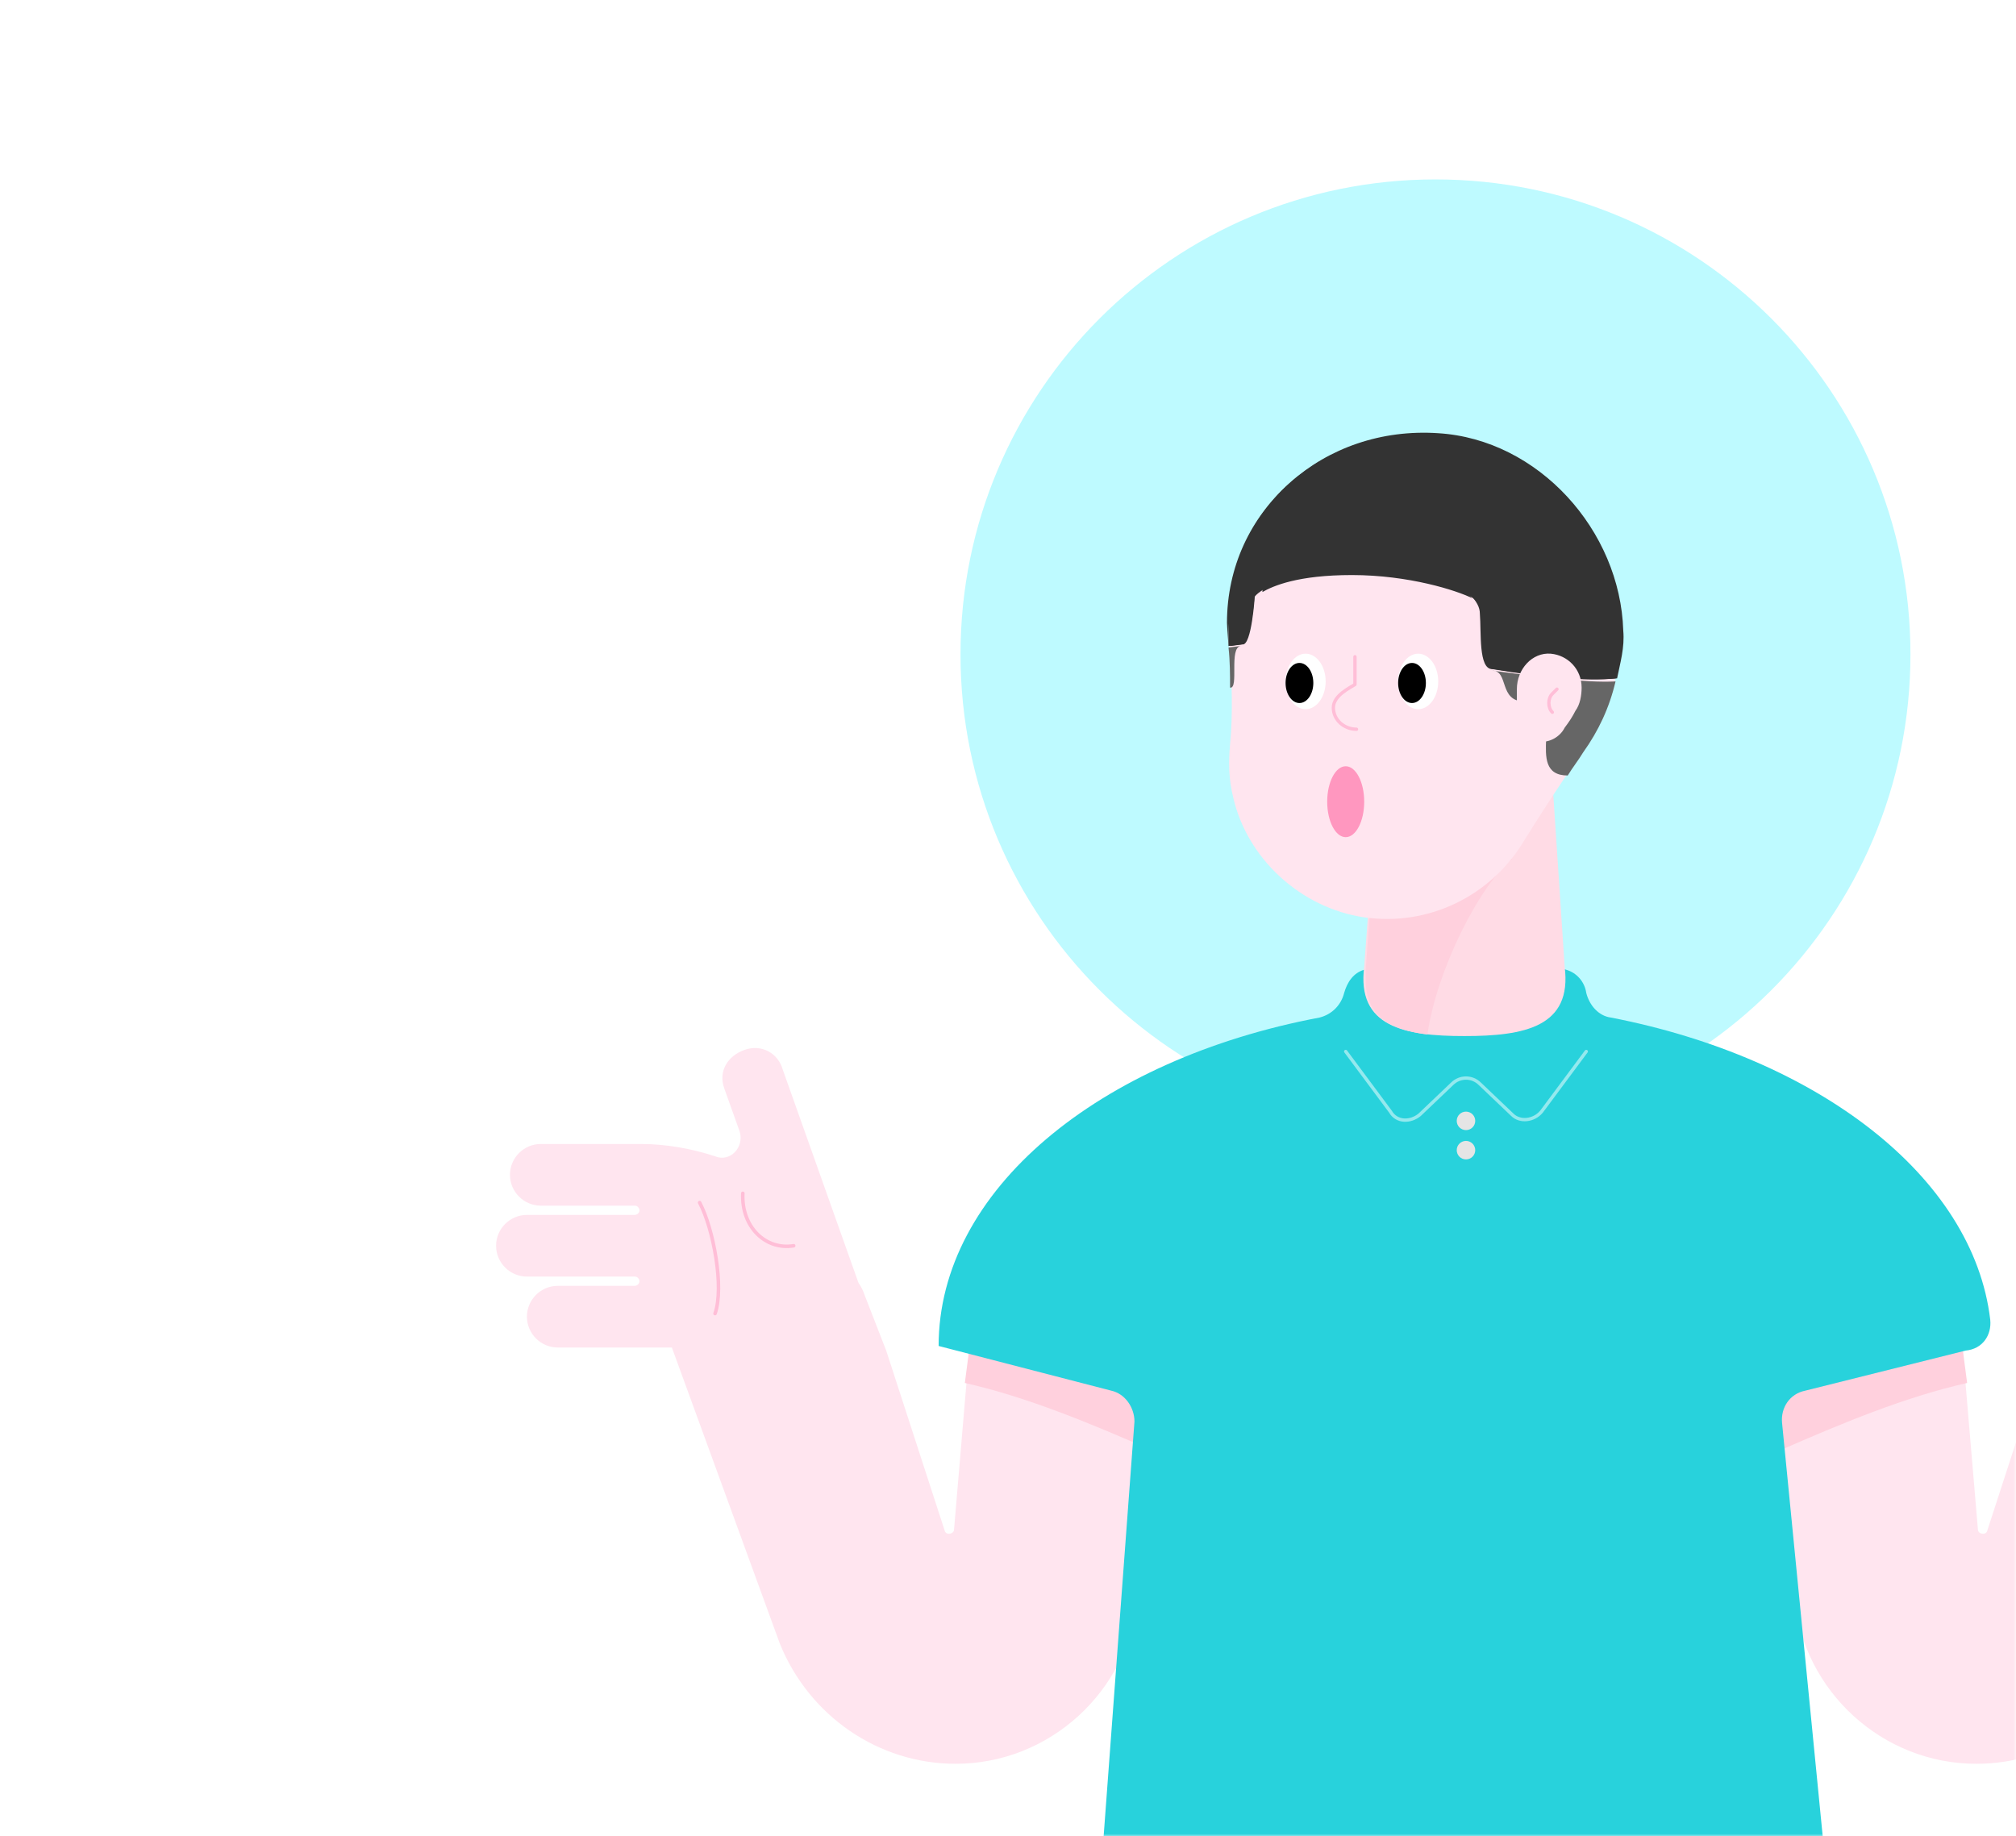<svg width="382" height="348" viewBox="0 0 382 348" fill="none" xmlns="http://www.w3.org/2000/svg">
<mask id="mask0" mask-type="alpha" maskUnits="userSpaceOnUse" x="0" y="0" width="382" height="348">
<path d="M382 348L3.05176e-05 348L2.19259e-06 24C1.03382e-06 10.745 10.745 2.02057e-06 24 8.61793e-07L358 -2.83374e-05C371.255 -2.94962e-05 382 10.745 382 24L382 348Z" fill="#78CD69"/>
</mask>
<g mask="url(#mask0)">
<g filter="url(#filter0_d)">
<path d="M272 210C321.706 210 362 169.706 362 120C362 70.294 321.706 30 272 30C222.294 30 182 70.294 182 120C182 169.706 222.294 210 272 210Z" fill="#BEFAFF"/>
<path d="M371.861 251.355L374.783 285.832C374.783 286.709 376.244 287.001 376.536 286.124L387.639 251.94L391.729 241.421C392.021 240.545 392.314 239.96 392.898 239.084L407.215 198.763C408.091 195.549 411.305 193.796 414.519 194.965C417.733 196.134 419.486 199.055 418.317 202.269L415.396 210.45C414.519 213.372 417.149 216.294 420.07 215.125C424.453 213.664 429.42 212.788 434.095 212.788H453.087C456.301 212.788 458.93 215.417 458.93 218.631C458.93 221.845 456.301 224.475 453.087 224.475H435.264C434.68 224.475 434.387 225.059 434.387 225.351C434.387 225.936 434.972 226.228 435.264 226.228H455.716C458.93 226.228 461.56 228.857 461.56 232.071C461.56 235.285 458.93 237.915 455.716 237.915H435.264C434.68 237.915 434.387 238.499 434.387 238.792C434.387 239.376 434.972 239.668 435.264 239.668H449.873C453.087 239.668 455.716 242.298 455.716 245.512C455.716 248.726 453.087 251.355 449.873 251.355H434.387H428.252L407.799 307.453C402.248 321.186 389.1 330.243 374.491 330.243C356.668 330.243 341.767 316.511 340.014 298.98L335.923 255.738L371.861 251.355Z" fill="#FFE5EF"/>
<path d="M371.861 251.355L335.631 256.322L337.092 270.931C349.072 265.672 361.051 260.705 372.738 258.075L371.861 251.355Z" fill="#FFD0DD"/>
<path d="M183.699 251.355L180.777 285.832C180.777 286.709 179.316 287.001 179.024 286.124L167.921 251.94L163.831 241.421C163.538 240.545 163.246 239.96 162.662 239.084L148.345 198.763C147.468 195.549 144.255 193.796 141.041 194.965C137.827 196.134 136.074 199.055 137.242 202.269L140.164 210.45C141.041 213.372 138.411 216.294 135.489 215.125C131.107 213.664 126.14 212.788 121.465 212.788H102.473C99.259 212.788 96.63 215.417 96.63 218.631C96.63 221.845 99.259 224.475 102.473 224.475H120.296C120.88 224.475 121.173 225.059 121.173 225.351C121.173 225.936 120.588 226.228 120.296 226.228H99.844C96.63 226.228 94 228.857 94 232.071C94 235.285 96.63 237.915 99.844 237.915H120.296C120.88 237.915 121.173 238.499 121.173 238.792C121.173 239.376 120.588 239.668 120.296 239.668H105.687C102.473 239.668 99.844 242.298 99.844 245.512C99.844 248.726 102.473 251.355 105.687 251.355H121.173H127.308L147.761 307.453C153.312 321.186 166.46 330.243 181.069 330.243C198.892 330.243 213.793 316.511 215.546 298.98L219.636 255.738L183.699 251.355Z" fill="#FFE5EF"/>
<path d="M135.489 244.927C137.243 239.96 135.197 228.858 132.568 223.891" stroke="#333333" stroke-width="0.338" stroke-miterlimit="10" stroke-linecap="round" stroke-linejoin="round"/>
<path d="M140.749 222.137C140.456 228.565 145.131 232.948 150.391 232.071" stroke="#333333" stroke-width="0.338" stroke-miterlimit="10" stroke-linecap="round" stroke-linejoin="round"/>
<path d="M140.749 222.137C140.456 228.565 145.131 232.948 150.391 232.071" stroke="#FFBED7" stroke-width="0.671" stroke-miterlimit="10" stroke-linecap="round" stroke-linejoin="round"/>
<path d="M135.489 244.927C137.243 239.96 135.197 228.858 132.568 223.891" stroke="#FFBED7" stroke-width="0.671" stroke-miterlimit="10" stroke-linecap="round" stroke-linejoin="round"/>
<path d="M183.699 251.355L219.929 256.322L218.468 270.931C206.488 265.672 194.509 260.705 182.822 258.075L183.699 251.355Z" fill="#FFD0DD"/>
<path d="M377.12 246.096C373.906 218.923 344.397 196.426 305.245 188.829C302.907 188.537 301.154 186.492 300.57 184.154C300.278 182.109 298.817 180.356 296.772 179.771C283.916 175.389 271.352 175.389 258.496 179.771C256.451 180.356 255.282 182.109 254.698 184.154C254.113 186.492 252.36 188.245 250.023 188.829C208.242 196.718 177.855 221.553 177.855 251.063L210.579 259.536C213.209 260.12 214.962 262.75 214.962 265.38L208.534 351.864C208.242 355.078 210.871 358 214.085 358H340.598C344.104 358 346.734 355.078 346.15 351.864L337.676 265.672C337.384 262.75 339.137 260.12 342.059 259.536L372.446 251.939C375.66 251.647 377.413 249.018 377.12 246.096Z" fill="#28D2DC"/>
<path opacity="0.5" d="M300.57 195.256L292.097 206.651C290.636 208.404 288.006 208.697 286.545 207.236L280.41 201.392C278.949 199.931 276.611 199.931 275.15 201.392L269.015 207.236C267.262 208.697 264.632 208.697 263.463 206.651L254.99 195.256" stroke="white" stroke-width="0.63" stroke-miterlimit="10" stroke-linecap="round" stroke-linejoin="round"/>
<path d="M277.78 210.159C278.748 210.159 279.533 209.374 279.533 208.406C279.533 207.437 278.748 206.653 277.78 206.653C276.812 206.653 276.027 207.437 276.027 208.406C276.027 209.374 276.812 210.159 277.78 210.159Z" fill="#E5E5E5"/>
<path d="M277.78 215.71C278.748 215.71 279.533 214.925 279.533 213.957C279.533 212.988 278.748 212.204 277.78 212.204C276.812 212.204 276.027 212.988 276.027 213.957C276.027 214.925 276.812 215.71 277.78 215.71Z" fill="#E5E5E5"/>
<path d="M293.85 139.452H261.418L258.496 179.188C257.035 190.583 266.093 192.336 277.488 192.336C288.883 192.336 297.94 190.583 296.479 179.188L293.85 139.452Z" fill="#FFDBE5"/>
<path d="M286.545 158.736C280.41 163.703 272.229 179.772 270.476 192.044C263.755 191.167 259.081 188.83 258.788 182.402C258.788 181.233 258.788 180.065 258.788 179.772C258.788 179.772 258.788 179.772 258.788 179.48L260.249 159.904L286.545 158.736Z" fill="#FFD0DD"/>
<path d="M232.784 116.661C232.784 95.624 250.315 78.385 271.644 79.554C290.636 80.431 306.121 96.208 306.998 114.908C307.29 123.673 304.66 131.562 299.985 138.282C295.895 144.125 292.097 149.969 288.298 156.105C282.163 165.747 270.768 171.59 258.496 169.837C246.517 168.084 236.291 158.734 233.661 147.047C232.785 143.541 232.784 140.327 233.077 137.113C233.661 130.977 233.369 125.134 233.077 118.998C232.784 118.122 232.784 117.537 232.784 116.661Z" fill="#FFE5EF"/>
<path d="M268.723 130.393C270.82 130.393 272.521 128.039 272.521 125.134C272.521 122.23 270.82 119.875 268.723 119.875C266.625 119.875 264.924 122.23 264.924 125.134C264.924 128.039 266.625 130.393 268.723 130.393Z" fill="white"/>
<path d="M267.554 129.225C269.006 129.225 270.183 127.524 270.183 125.427C270.183 123.329 269.006 121.628 267.554 121.628C266.101 121.628 264.924 123.329 264.924 125.427C264.924 127.524 266.101 129.225 267.554 129.225Z" fill="black"/>
<path d="M247.393 130.393C249.491 130.393 251.192 128.039 251.192 125.134C251.192 122.23 249.491 119.875 247.393 119.875C245.296 119.875 243.595 122.23 243.595 125.134C243.595 128.039 245.296 130.393 247.393 130.393Z" fill="white"/>
<path d="M246.225 129.225C247.677 129.225 248.854 127.524 248.854 125.427C248.854 123.329 247.677 121.628 246.225 121.628C244.772 121.628 243.595 123.329 243.595 125.427C243.595 127.524 244.772 129.225 246.225 129.225Z" fill="black"/>
<path d="M235.122 118.414L232.784 118.706C233.077 121.336 233.077 123.966 233.077 126.303C234.83 126.595 232.785 118.706 235.122 118.414Z" fill="#666666"/>
<path d="M282.747 123.089C285.961 123.089 283.916 128.933 288.883 128.933C297.648 128.933 288.298 142.957 297.064 142.957C297.94 141.496 299.109 140.036 299.985 138.575C302.907 134.484 304.952 130.102 306.121 125.134C300.277 125.427 291.804 124.258 282.747 123.089Z" fill="#666666"/>
<path d="M232.784 116.662C232.784 95.333 250.607 78.094 272.228 79.555C291.22 80.724 306.413 96.501 306.998 115.785C306.998 118.999 306.705 121.921 306.121 124.843C306.705 121.921 307.582 118.999 307.29 115.785C306.705 96.793 291.22 79.555 272.228 78.386C250.607 76.925 232.492 92.703 232.492 114.032C232.492 114.616 232.784 118.122 232.784 118.707C232.784 118.122 232.784 117.538 232.784 116.662Z" fill="#333333"/>
<path d="M277.196 107.895C274.274 106.142 266.677 103.513 255.867 103.513C240.673 103.513 239.213 107.895 239.213 107.895C239.213 107.895 239.213 107.895 239.213 108.188C241.258 107.019 245.933 104.974 256.159 104.974C266.969 104.974 276.027 107.895 278.949 109.356C278.364 108.772 277.78 108.188 277.196 107.895Z" fill="#333333"/>
<path d="M280.41 112.278C280.702 115.784 280.117 122.797 282.747 122.797C291.804 124.257 300.278 125.134 306.121 124.55C306.705 121.628 306.998 118.706 306.998 115.492C306.413 96.501 291.22 80.431 272.229 79.262C250.607 77.801 232.784 95.04 232.784 116.369C232.784 116.953 232.784 117.83 232.784 118.414L235.122 118.122C237.167 118.122 237.752 108.48 237.752 108.48C237.752 108.48 238.044 107.895 238.92 107.311V107.019C238.92 107.019 240.381 102.636 255.575 102.636C266.385 102.636 273.981 105.558 276.903 107.019C277.488 107.311 278.072 107.895 278.364 108.48C279.825 109.941 280.41 111.109 280.41 112.278Z" fill="#333333"/>
<path d="M237.752 109.065C237.752 109.065 240.673 104.682 255.867 104.682C266.677 104.682 275.735 107.604 278.657 109.065C279.825 109.649 280.41 110.818 280.702 112.279C280.994 115.785 280.41 122.797 283.039 122.797C292.097 124.258 300.57 125.134 306.414 124.55C306.998 121.628 307.874 118.706 307.582 115.493C306.998 96.501 291.512 79.263 272.521 78.094C250.899 76.633 232.784 92.41 232.784 113.739C232.784 114.324 233.077 117.83 233.077 118.414L235.414 118.122C237.167 118.414 237.752 109.065 237.752 109.065Z" fill="#333333"/>
<path d="M287.422 126.595C287.422 122.797 290.344 119.583 293.85 119.875C297.064 120.167 299.693 122.797 299.693 126.303C299.693 127.764 299.401 129.517 298.525 130.686C297.94 131.854 297.356 132.731 296.479 133.899C295.603 135.653 293.557 136.821 291.512 136.529C289.467 136.237 287.714 134.484 287.422 132.439C287.422 131.854 287.13 131.27 287.422 130.686C287.422 129.517 287.422 128.348 287.422 127.472C287.422 126.887 287.422 126.887 287.422 126.595Z" fill="#FFE5EF"/>
<path d="M254.99 154.645C256.926 154.645 258.496 151.636 258.496 147.925C258.496 144.214 256.926 141.205 254.99 141.205C253.054 141.205 251.484 144.214 251.484 147.925C251.484 151.636 253.054 154.645 254.99 154.645Z" fill="#FF97BF"/>
<path d="M257.035 134.192C254.698 134.192 252.653 132.439 252.653 130.102C252.653 127.764 255.867 126.304 256.743 125.719V120.46" stroke="#FFBED7" stroke-width="0.63" stroke-miterlimit="10" stroke-linecap="round" stroke-linejoin="round"/>
<path d="M295.019 126.596L294.142 127.472C293.265 128.349 293.265 130.102 294.142 130.979" stroke="#FFBED7" stroke-width="0.63" stroke-miterlimit="10" stroke-linecap="round" stroke-linejoin="round"/>
</g>
</g>
<defs>
<filter id="filter0_d" x="78" y="18" width="399.56" height="360" filterUnits="userSpaceOnUse" color-interpolation-filters="sRGB">
<feFlood flood-opacity="0" result="BackgroundImageFix"/>
<feColorMatrix in="SourceAlpha" type="matrix" values="0 0 0 0 0 0 0 0 0 0 0 0 0 0 0 0 0 0 127 0"/>
<feOffset dy="4"/>
<feGaussianBlur stdDeviation="8"/>
<feColorMatrix type="matrix" values="0 0 0 0 0 0 0 0 0 0 0 0 0 0 0 0 0 0 0.08 0"/>
<feBlend mode="normal" in2="BackgroundImageFix" result="effect1_dropShadow"/>
<feBlend mode="normal" in="SourceGraphic" in2="effect1_dropShadow" result="shape"/>
</filter>
</defs>
</svg>
